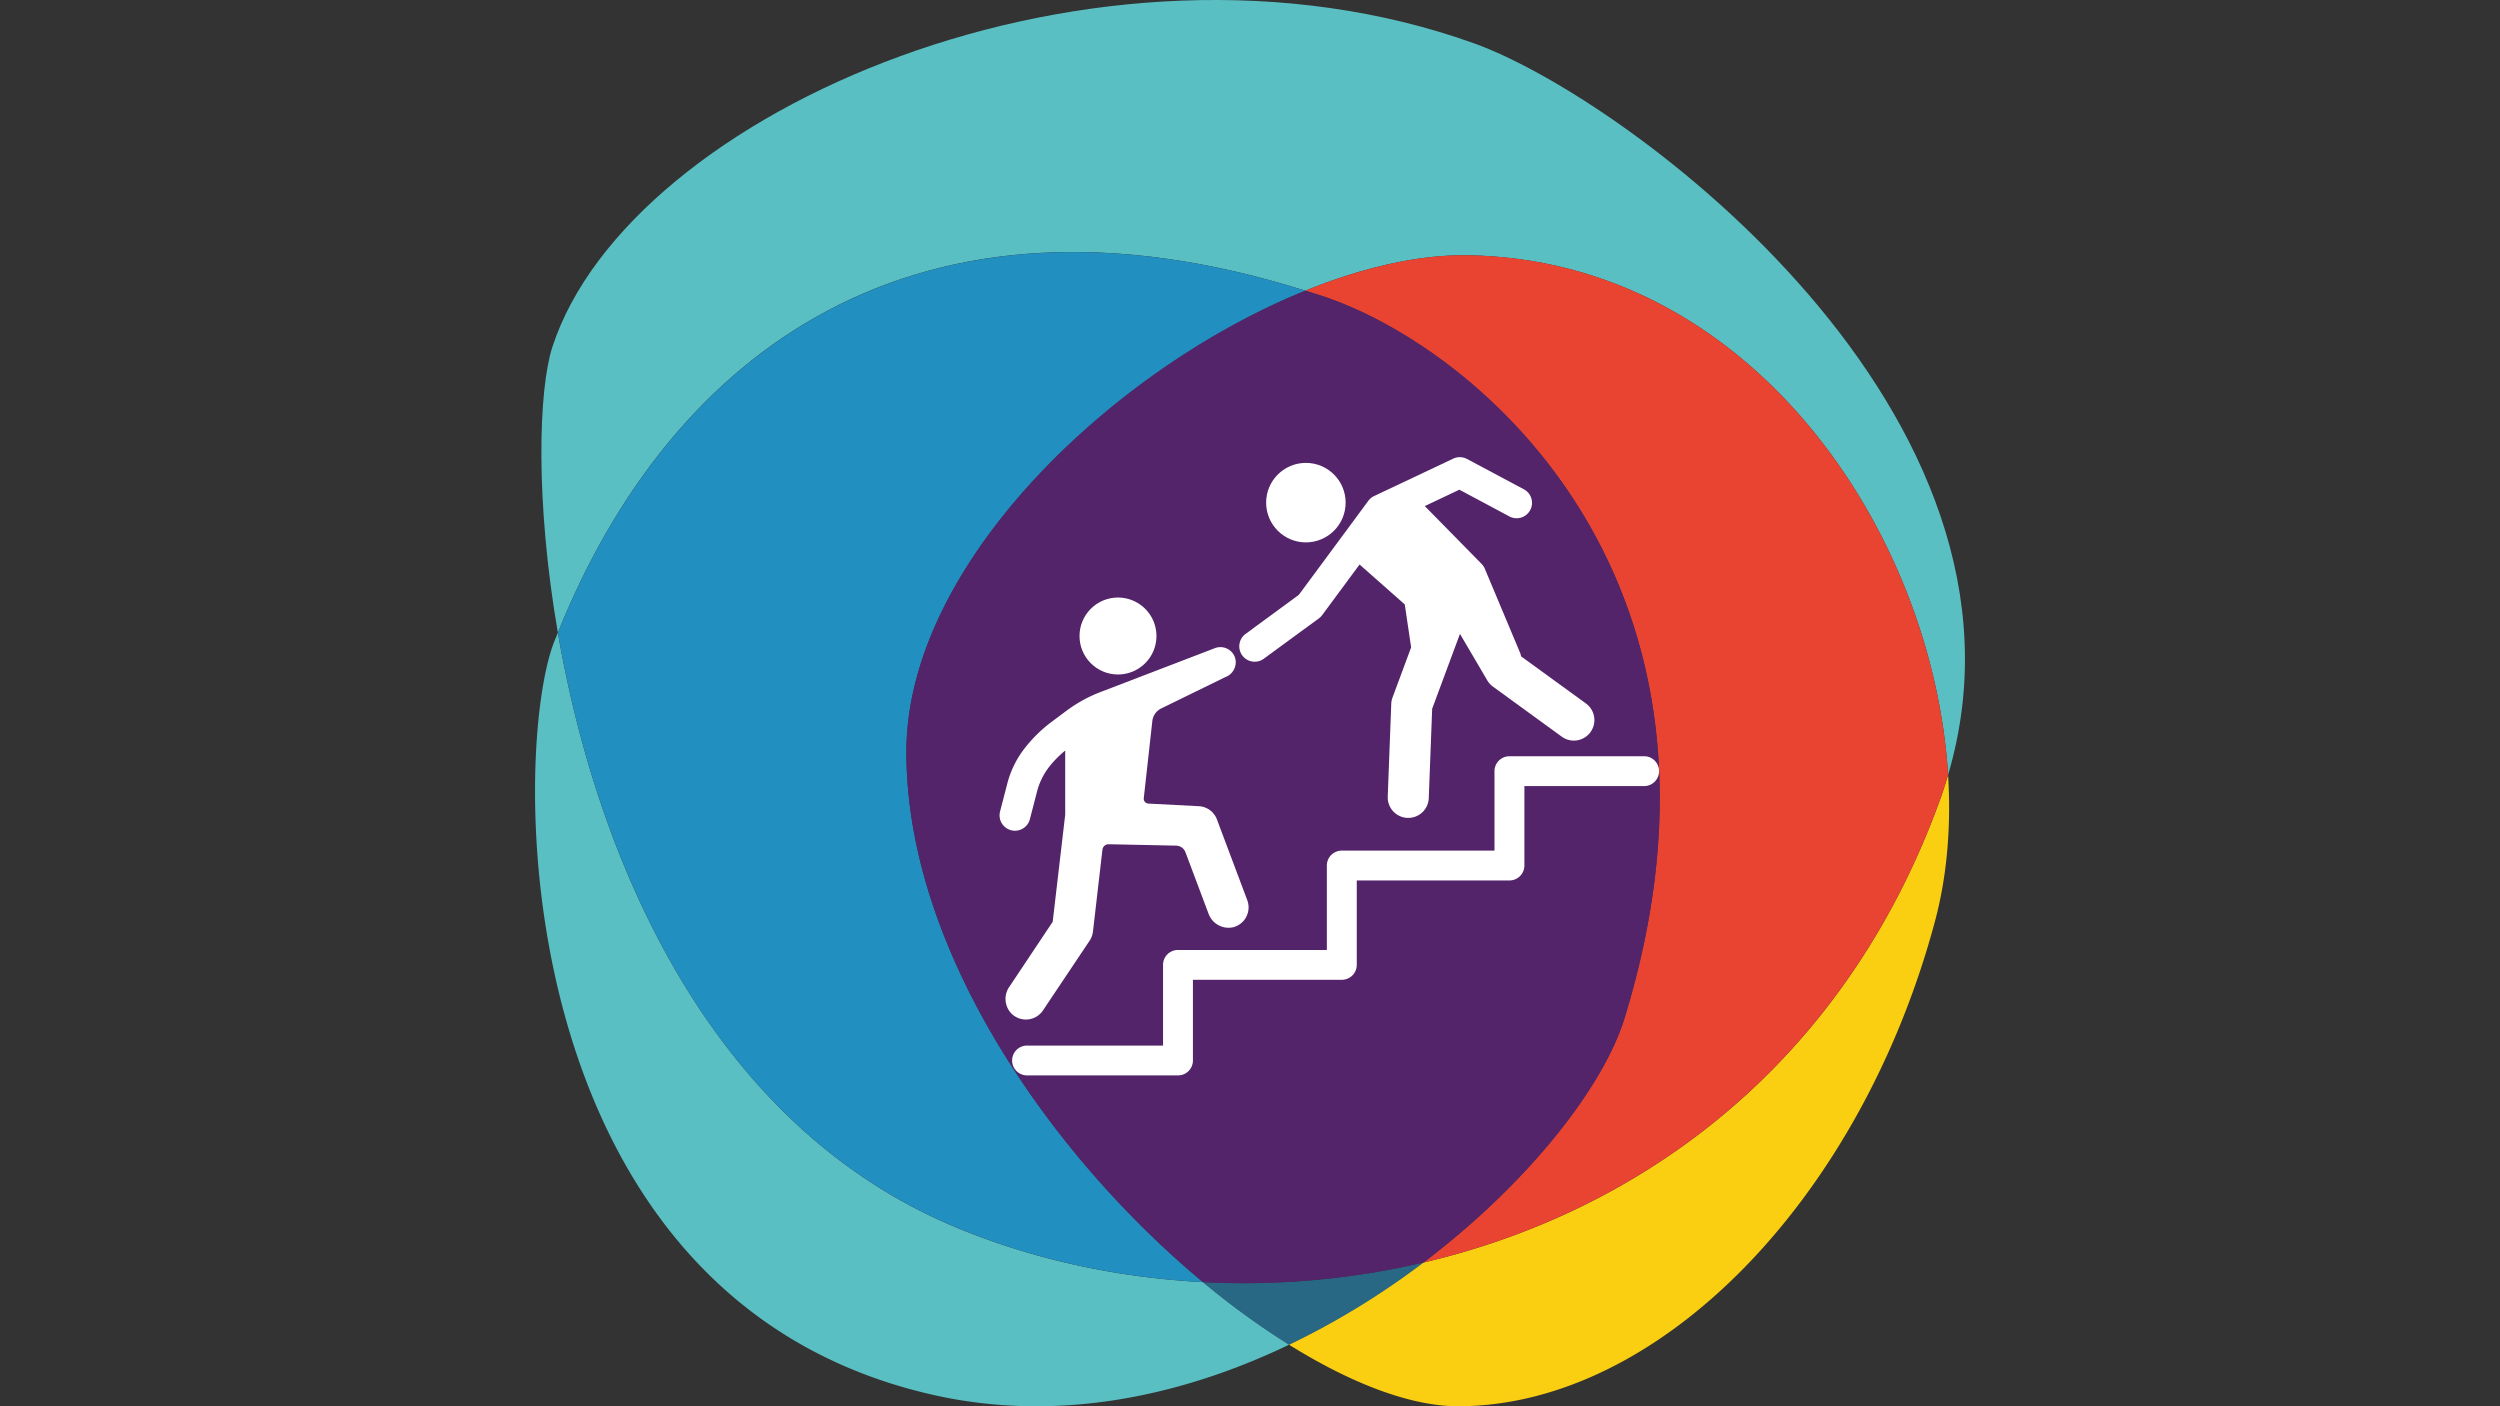<svg id="Layer_1" data-name="Layer 1" xmlns="http://www.w3.org/2000/svg" viewBox="0 0 1024 576"><rect x="0" y="0" width="1024" height="576" fill="#333333" stroke="none"/><defs><style>.cls-1{fill:#5abfc3;}.cls-2,.cls-4{fill:#218fbf;}.cls-3{fill:#facf12;}.cls-4{opacity:0.58;}.cls-5{fill:#e94432;}.cls-6{fill:#54246b;}.cls-7{fill:#fff;}</style></defs><title>KASPPER</title><path class="cls-1" d="M390.87,502.44c-102.5-43.13-147-154.33-162.37-243.28-.51,1.25-1,2.48-1.53,3.74-17.6,45.35-19.89,267.89,154.09,308.18C432.36,583,483.44,572.15,528,550.8a320.71,320.71,0,0,1-35.29-25.64C456.88,523.29,422.1,515.58,390.87,502.44Z"/><path class="cls-1" d="M534.64,119.06c23.46-9.52,46.45-14.84,66.59-14.51,116.42,1.89,190.58,113.59,196.71,212.83C841.61,169.53,666.34,40.19,603.79,17.76c-154.3-55.33-346,27.67-377.52,124.32-5.69,17.45-7.08,63.18,2.23,117.08C274.71,144,375.48,68.86,534.64,119.06Z"/><path class="cls-2" d="M390.87,502.44c31.23,13.14,66,20.85,101.84,22.72-62.47-52-121.46-136.39-121.46-217.08,0-76.94,84.43-157,163.39-189-159.16-50.2-259.93,25-306.14,140.1C243.86,348.11,288.37,459.31,390.87,502.44Z"/><path class="cls-3" d="M794.65,327.52C755.35,436,672.2,496.29,583,517.15a322.63,322.63,0,0,1-55,33.65c25.54,15.92,49.89,25.2,69.13,25.2,82.7,0,165-85.11,195.42-198.58,5-18.68,6.68-39.09,5.39-60C796.94,320.75,795.88,324.13,794.65,327.52Z"/><path class="cls-4" d="M492.71,525.16A320.71,320.71,0,0,0,528,550.8a322.63,322.63,0,0,0,55-33.65A323.74,323.74,0,0,1,492.71,525.16Z"/><path class="cls-5" d="M601.23,104.55c-20.14-.33-43.13,5-66.59,14.51,2.51.79,5,1.51,7.51,2.36C606.57,143.1,720,239.28,665.42,417c-8.61,28.06-39.33,67.55-82.42,100.16C672.2,496.29,755.35,436,794.65,327.52c1.23-3.39,2.29-6.77,3.29-10.14C791.81,218.14,717.65,106.44,601.23,104.55Z"/><path class="cls-6" d="M665.42,417C720,239.28,606.57,143.1,542.15,121.42c-2.53-.85-5-1.57-7.51-2.36-79,32-163.39,112.08-163.39,189,0,80.69,59,165.07,121.46,217.08a323.74,323.74,0,0,0,90.29-8C626.09,484.54,656.81,445.05,665.42,417Z"/><path class="cls-7" d="M482.48,440.48H420.43a6.11,6.11,0,0,1,0-12.21h55.95V395.21a6.1,6.1,0,0,1,6.1-6.1h61V354.52a6.1,6.1,0,0,1,6.1-6.1h62.56V315.87a6.12,6.12,0,0,1,6.11-6.11h55.44a6.11,6.11,0,0,1,0,12.21H624.39v32.55a6.11,6.11,0,0,1-6.1,6.11H555.73v34.58a6.11,6.11,0,0,1-6.11,6.11h-61v33.06A6.1,6.1,0,0,1,482.48,440.48Z"/><circle class="cls-7" cx="457.93" cy="260.51" r="15.76"/><circle class="cls-7" cx="534.89" cy="205.88" r="16.28"/><path class="cls-7" d="M649.75,288.25,623,268.82a6,6,0,0,0-.23-1.1L608.2,233a6.45,6.45,0,0,0-1.31-2l-23.3-23.71,14.16-6.71,20.32,10.85A6.3,6.3,0,1,0,624,200.32L600.89,188a6.32,6.32,0,0,0-5.67-.13L562.79,203.2a6.34,6.34,0,0,0-2.37,2L532,243.65l-21.81,16a6.3,6.3,0,1,0,7.45,10.17l22.59-16.55a6.08,6.08,0,0,0,1.34-1.34l15.31-20.71,18.51,16.36L578,265.17l-7.62,20.52a8.59,8.59,0,0,0-.52,2.6l-1.44,38a8.41,8.41,0,0,0,8.08,8.72h.32a8.4,8.4,0,0,0,8.4-8.08l1.39-36.61L598,259.63,609.2,278.7a8.42,8.42,0,0,0,2.3,2.53l28.36,20.62a8.41,8.41,0,0,0,9.89-13.6Z"/><path class="cls-7" d="M510.89,368.74l-12.43-33.09a8.39,8.39,0,0,0-7.07-5.41l-21-1.09a2,2,0,0,1-1.9-2.24l3.5-31.54a6.6,6.6,0,0,1,3.66-5.2l26.18-12.8a6.53,6.53,0,0,0,4.24-7.22,6.3,6.3,0,0,0-8.44-4.67l-46.77,17.94A58.25,58.25,0,0,0,437,291l-6.22,4.64A57.91,57.91,0,0,0,419.31,307a39.66,39.66,0,0,0-6.73,14l-3,11.56a6.31,6.31,0,0,0,12.2,3.2l3-11.57a27.87,27.87,0,0,1,5.34-10.58,44.71,44.71,0,0,1,6.19-6.19v26.25l-5.13,43.9L413.42,404.2a8.65,8.65,0,0,0,.8,10.89,8.41,8.41,0,0,0,13-1.25l19.09-28.54a8.47,8.47,0,0,0,1.36-3.69L451.56,348a2.51,2.51,0,0,1,2.53-2.2l27.66.57a4.17,4.17,0,0,1,3.81,2.7l9.43,25.1a8.73,8.73,0,0,0,10.17,5.62A8.4,8.4,0,0,0,510.89,368.74Z"/></svg>
